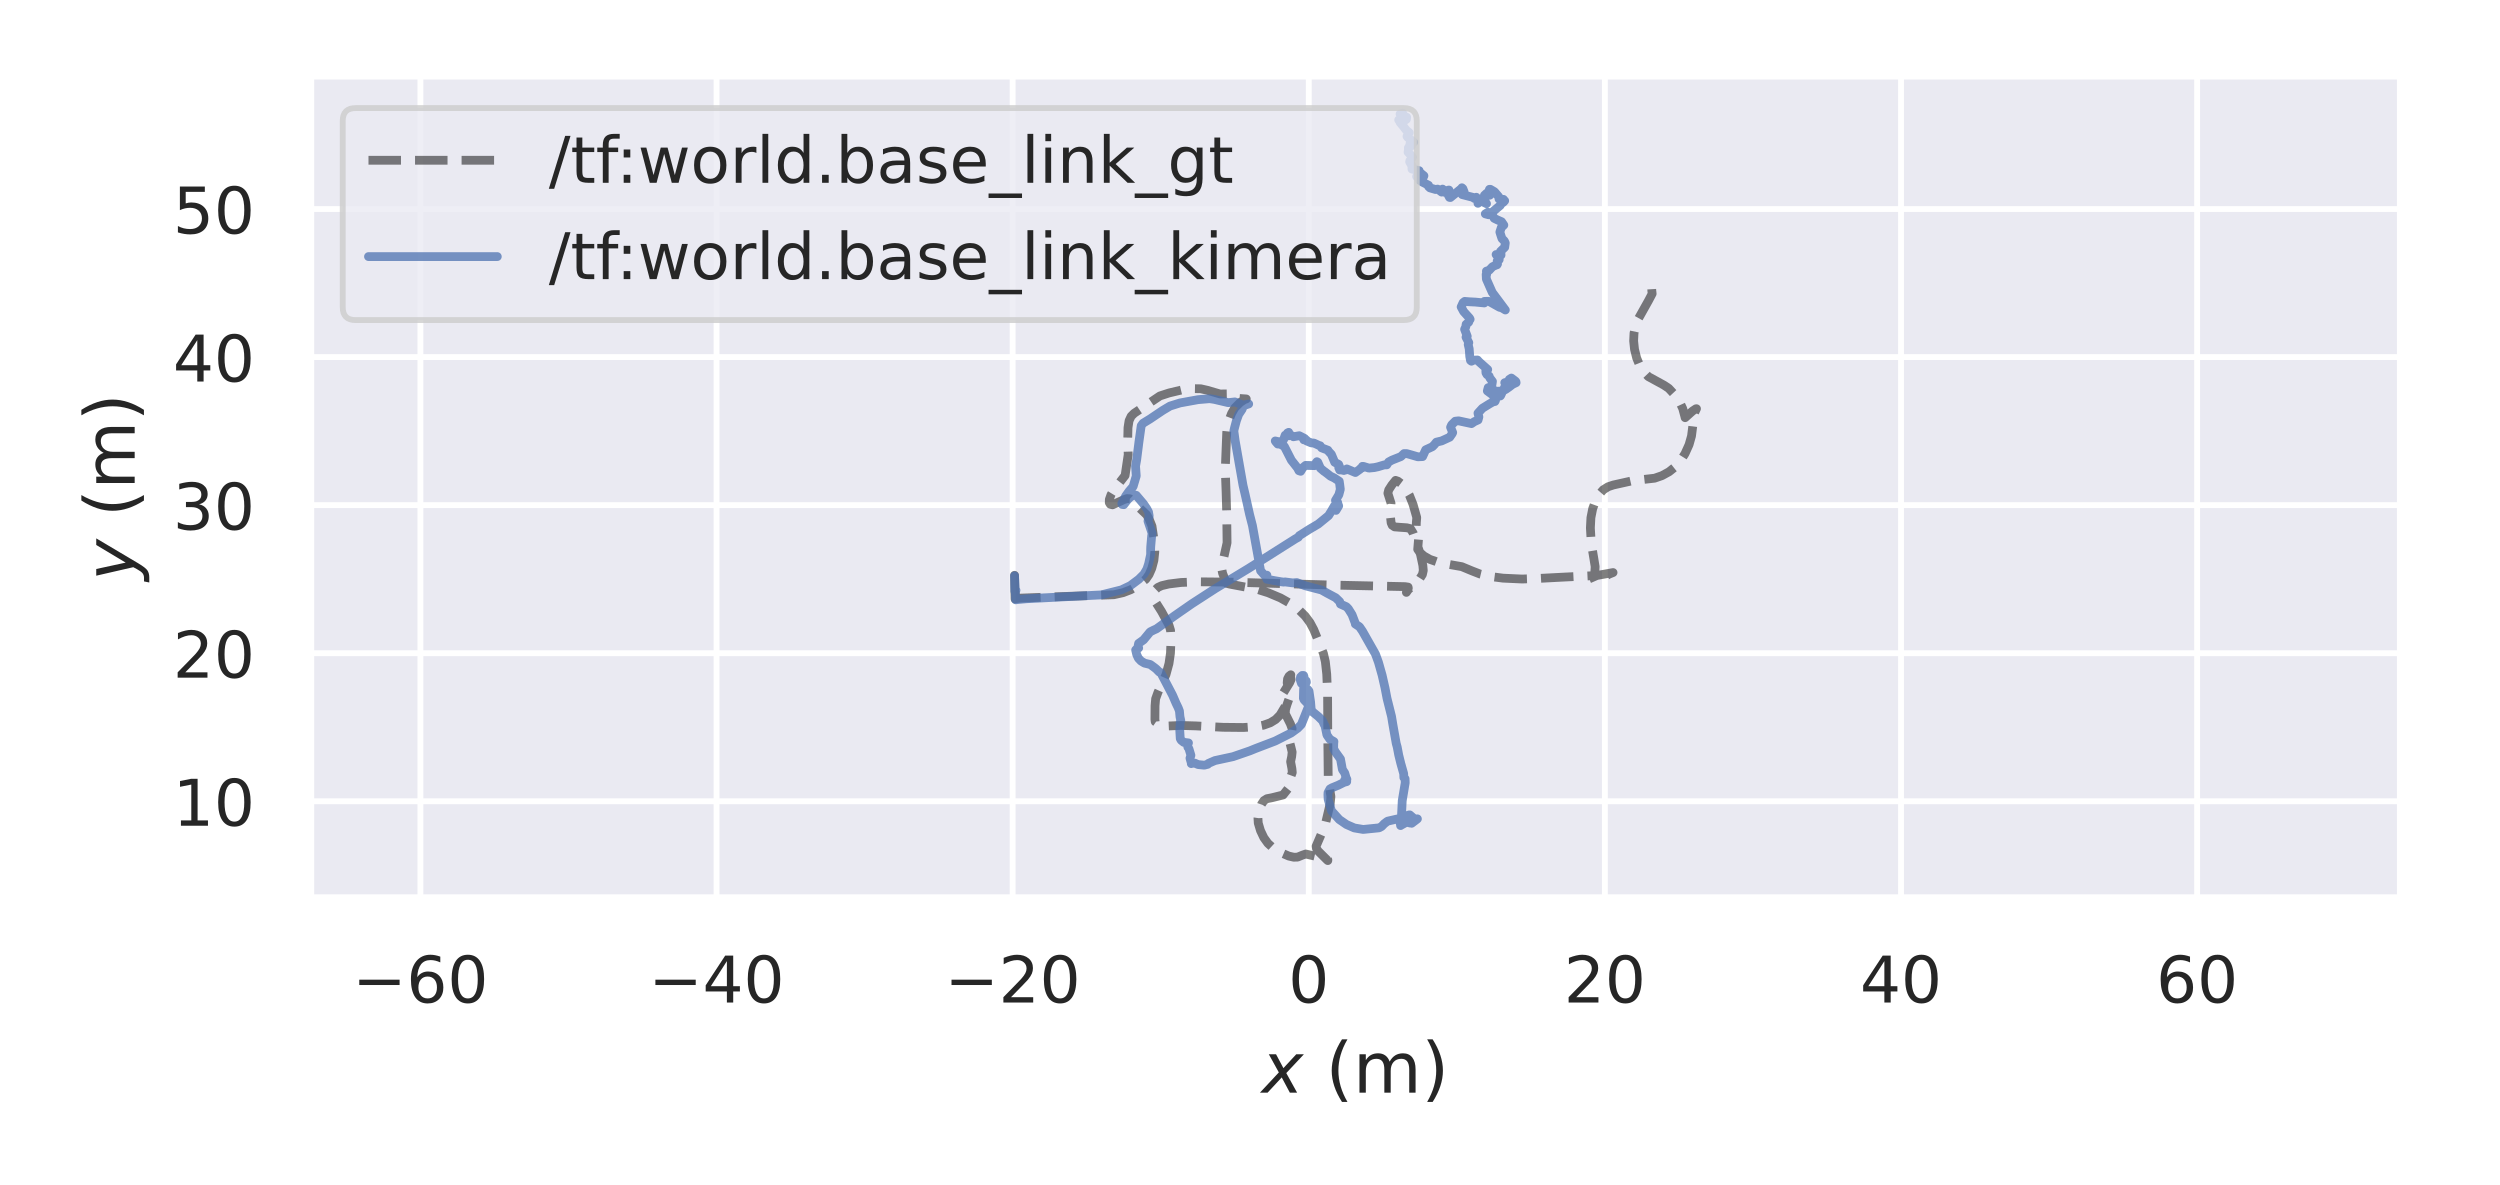 <?xml version="1.0" encoding="utf-8" standalone="no"?>
<!DOCTYPE svg PUBLIC "-//W3C//DTD SVG 1.1//EN"
  "http://www.w3.org/Graphics/SVG/1.1/DTD/svg11.dtd">
<!-- Created with matplotlib (https://matplotlib.org/) -->
<svg height="202.32pt" version="1.1" viewBox="0 0 426.96 202.32" width="426.96pt" xmlns="http://www.w3.org/2000/svg" xmlns:xlink="http://www.w3.org/1999/xlink">
 <defs>
  <style type="text/css">*{stroke-linecap:butt;stroke-linejoin:round;}</style>
 </defs>
 <g id="figure_1">
  <g id="patch_1">
   <path d="M 0 202.32 
L 426.96 202.32 
L 426.96 0 
L 0 0 
z
" style="fill:#ffffff;"/>
  </g>
  <g id="axes_1">
   <g id="patch_2">
    <path d="M 53.032 153.36 
L 409.983 153.36 
L 409.983 12.96 
L 53.032 12.96 
z
" style="fill:#eaeaf2;"/>
   </g>
   <g id="matplotlib.axis_1">
    <g id="xtick_1">
     <g id="line2d_1">
      <path clip-path="url(#pe1bba1a881)" d="M 71.802 153.36 
L 71.802 12.96 
" style="fill:none;stroke:#ffffff;stroke-linecap:round;"/>
     </g>
     <g id="text_1">
      <!-- −60 -->
      <g style="fill:#262626;" transform="translate(60.194 171.218)scale(0.11 -0.11)">
       <defs>
        <path d="M 10.594 35.5 
L 73.188 35.5 
L 73.188 27.203 
L 10.594 27.203 
z
" id="DejaVuSans-8722"/>
        <path d="M 33.016 40.375 
Q 26.375 40.375 22.484 35.828 
Q 18.609 31.297 18.609 23.391 
Q 18.609 15.531 22.484 10.953 
Q 26.375 6.391 33.016 6.391 
Q 39.656 6.391 43.531 10.953 
Q 47.406 15.531 47.406 23.391 
Q 47.406 31.297 43.531 35.828 
Q 39.656 40.375 33.016 40.375 
z
M 52.594 71.297 
L 52.594 62.312 
Q 48.875 64.062 45.094 64.984 
Q 41.312 65.922 37.594 65.922 
Q 27.828 65.922 22.672 59.328 
Q 17.531 52.734 16.797 39.406 
Q 19.672 43.656 24.016 45.922 
Q 28.375 48.188 33.594 48.188 
Q 44.578 48.188 50.953 41.516 
Q 57.328 34.859 57.328 23.391 
Q 57.328 12.156 50.688 5.359 
Q 44.047 -1.422 33.016 -1.422 
Q 20.359 -1.422 13.672 8.266 
Q 6.984 17.969 6.984 36.375 
Q 6.984 53.656 15.188 63.938 
Q 23.391 74.219 37.203 74.219 
Q 40.922 74.219 44.703 73.484 
Q 48.484 72.75 52.594 71.297 
z
" id="DejaVuSans-54"/>
        <path d="M 31.781 66.406 
Q 24.172 66.406 20.328 58.906 
Q 16.5 51.422 16.5 36.375 
Q 16.5 21.391 20.328 13.891 
Q 24.172 6.391 31.781 6.391 
Q 39.453 6.391 43.281 13.891 
Q 47.125 21.391 47.125 36.375 
Q 47.125 51.422 43.281 58.906 
Q 39.453 66.406 31.781 66.406 
z
M 31.781 74.219 
Q 44.047 74.219 50.516 64.516 
Q 56.984 54.828 56.984 36.375 
Q 56.984 17.969 50.516 8.266 
Q 44.047 -1.422 31.781 -1.422 
Q 19.531 -1.422 13.062 8.266 
Q 6.594 17.969 6.594 36.375 
Q 6.594 54.828 13.062 64.516 
Q 19.531 74.219 31.781 74.219 
z
" id="DejaVuSans-48"/>
       </defs>
       <use xlink:href="#DejaVuSans-8722"/>
       <use x="83.789" xlink:href="#DejaVuSans-54"/>
       <use x="147.412" xlink:href="#DejaVuSans-48"/>
      </g>
     </g>
    </g>
    <g id="xtick_2">
     <g id="line2d_2">
      <path clip-path="url(#pe1bba1a881)" d="M 122.374 153.36 
L 122.374 12.96 
" style="fill:none;stroke:#ffffff;stroke-linecap:round;"/>
     </g>
     <g id="text_2">
      <!-- −40 -->
      <g style="fill:#262626;" transform="translate(110.766 171.218)scale(0.11 -0.11)">
       <defs>
        <path d="M 37.797 64.312 
L 12.891 25.391 
L 37.797 25.391 
z
M 35.203 72.906 
L 47.609 72.906 
L 47.609 25.391 
L 58.016 25.391 
L 58.016 17.188 
L 47.609 17.188 
L 47.609 0 
L 37.797 0 
L 37.797 17.188 
L 4.891 17.188 
L 4.891 26.703 
z
" id="DejaVuSans-52"/>
       </defs>
       <use xlink:href="#DejaVuSans-8722"/>
       <use x="83.789" xlink:href="#DejaVuSans-52"/>
       <use x="147.412" xlink:href="#DejaVuSans-48"/>
      </g>
     </g>
    </g>
    <g id="xtick_3">
     <g id="line2d_3">
      <path clip-path="url(#pe1bba1a881)" d="M 172.945 153.36 
L 172.945 12.96 
" style="fill:none;stroke:#ffffff;stroke-linecap:round;"/>
     </g>
     <g id="text_3">
      <!-- −20 -->
      <g style="fill:#262626;" transform="translate(161.338 171.218)scale(0.11 -0.11)">
       <defs>
        <path d="M 19.188 8.297 
L 53.609 8.297 
L 53.609 0 
L 7.328 0 
L 7.328 8.297 
Q 12.938 14.109 22.625 23.891 
Q 32.328 33.688 34.812 36.531 
Q 39.547 41.844 41.422 45.531 
Q 43.312 49.219 43.312 52.781 
Q 43.312 58.594 39.234 62.25 
Q 35.156 65.922 28.609 65.922 
Q 23.969 65.922 18.812 64.312 
Q 13.672 62.703 7.812 59.422 
L 7.812 69.391 
Q 13.766 71.781 18.938 73 
Q 24.125 74.219 28.422 74.219 
Q 39.75 74.219 46.484 68.547 
Q 53.219 62.891 53.219 53.422 
Q 53.219 48.922 51.531 44.891 
Q 49.859 40.875 45.406 35.406 
Q 44.188 33.984 37.641 27.219 
Q 31.109 20.453 19.188 8.297 
z
" id="DejaVuSans-50"/>
       </defs>
       <use xlink:href="#DejaVuSans-8722"/>
       <use x="83.789" xlink:href="#DejaVuSans-50"/>
       <use x="147.412" xlink:href="#DejaVuSans-48"/>
      </g>
     </g>
    </g>
    <g id="xtick_4">
     <g id="line2d_4">
      <path clip-path="url(#pe1bba1a881)" d="M 223.517 153.36 
L 223.517 12.96 
" style="fill:none;stroke:#ffffff;stroke-linecap:round;"/>
     </g>
     <g id="text_4">
      <!-- 0 -->
      <g style="fill:#262626;" transform="translate(220.018 171.218)scale(0.11 -0.11)">
       <use xlink:href="#DejaVuSans-48"/>
      </g>
     </g>
    </g>
    <g id="xtick_5">
     <g id="line2d_5">
      <path clip-path="url(#pe1bba1a881)" d="M 274.089 153.36 
L 274.089 12.96 
" style="fill:none;stroke:#ffffff;stroke-linecap:round;"/>
     </g>
     <g id="text_5">
      <!-- 20 -->
      <g style="fill:#262626;" transform="translate(267.09 171.218)scale(0.11 -0.11)">
       <use xlink:href="#DejaVuSans-50"/>
       <use x="63.623" xlink:href="#DejaVuSans-48"/>
      </g>
     </g>
    </g>
    <g id="xtick_6">
     <g id="line2d_6">
      <path clip-path="url(#pe1bba1a881)" d="M 324.661 153.36 
L 324.661 12.96 
" style="fill:none;stroke:#ffffff;stroke-linecap:round;"/>
     </g>
     <g id="text_6">
      <!-- 40 -->
      <g style="fill:#262626;" transform="translate(317.662 171.218)scale(0.11 -0.11)">
       <use xlink:href="#DejaVuSans-52"/>
       <use x="63.623" xlink:href="#DejaVuSans-48"/>
      </g>
     </g>
    </g>
    <g id="xtick_7">
     <g id="line2d_7">
      <path clip-path="url(#pe1bba1a881)" d="M 375.233 153.36 
L 375.233 12.96 
" style="fill:none;stroke:#ffffff;stroke-linecap:round;"/>
     </g>
     <g id="text_7">
      <!-- 60 -->
      <g style="fill:#262626;" transform="translate(368.234 171.218)scale(0.11 -0.11)">
       <use xlink:href="#DejaVuSans-54"/>
       <use x="63.623" xlink:href="#DejaVuSans-48"/>
      </g>
     </g>
    </g>
    <g id="text_8">
     <!-- $x$ (m) -->
     <g style="fill:#262626;" transform="translate(215.488 186.624)scale(0.12 -0.12)">
      <defs>
       <path d="M 60.016 54.688 
L 34.906 27.875 
L 50.297 0 
L 39.984 0 
L 28.422 21.688 
L 8.297 0 
L -2.594 0 
L 24.312 28.812 
L 10.016 54.688 
L 20.312 54.688 
L 30.812 34.906 
L 49.125 54.688 
z
" id="DejaVuSans-Oblique-120"/>
       <path id="DejaVuSans-32"/>
       <path d="M 31 75.875 
Q 24.469 64.656 21.281 53.656 
Q 18.109 42.672 18.109 31.391 
Q 18.109 20.125 21.312 9.062 
Q 24.516 -2 31 -13.188 
L 23.188 -13.188 
Q 15.875 -1.703 12.234 9.375 
Q 8.594 20.453 8.594 31.391 
Q 8.594 42.281 12.203 53.312 
Q 15.828 64.359 23.188 75.875 
z
" id="DejaVuSans-40"/>
       <path d="M 52 44.188 
Q 55.375 50.25 60.062 53.125 
Q 64.75 56 71.094 56 
Q 79.641 56 84.281 50.016 
Q 88.922 44.047 88.922 33.016 
L 88.922 0 
L 79.891 0 
L 79.891 32.719 
Q 79.891 40.578 77.094 44.375 
Q 74.312 48.188 68.609 48.188 
Q 61.625 48.188 57.562 43.547 
Q 53.516 38.922 53.516 30.906 
L 53.516 0 
L 44.484 0 
L 44.484 32.719 
Q 44.484 40.625 41.703 44.406 
Q 38.922 48.188 33.109 48.188 
Q 26.219 48.188 22.156 43.531 
Q 18.109 38.875 18.109 30.906 
L 18.109 0 
L 9.078 0 
L 9.078 54.688 
L 18.109 54.688 
L 18.109 46.188 
Q 21.188 51.219 25.484 53.609 
Q 29.781 56 35.688 56 
Q 41.656 56 45.828 52.969 
Q 50 49.953 52 44.188 
z
" id="DejaVuSans-109"/>
       <path d="M 8.016 75.875 
L 15.828 75.875 
Q 23.141 64.359 26.781 53.312 
Q 30.422 42.281 30.422 31.391 
Q 30.422 20.453 26.781 9.375 
Q 23.141 -1.703 15.828 -13.188 
L 8.016 -13.188 
Q 14.5 -2 17.703 9.062 
Q 20.906 20.125 20.906 31.391 
Q 20.906 42.672 17.703 53.656 
Q 14.5 64.656 8.016 75.875 
z
" id="DejaVuSans-41"/>
      </defs>
      <use transform="translate(0 0.125)" xlink:href="#DejaVuSans-Oblique-120"/>
      <use transform="translate(59.18 0.125)" xlink:href="#DejaVuSans-32"/>
      <use transform="translate(90.967 0.125)" xlink:href="#DejaVuSans-40"/>
      <use transform="translate(129.98 0.125)" xlink:href="#DejaVuSans-109"/>
      <use transform="translate(227.393 0.125)" xlink:href="#DejaVuSans-41"/>
     </g>
    </g>
   </g>
   <g id="matplotlib.axis_2">
    <g id="ytick_1">
     <g id="line2d_8">
      <path clip-path="url(#pe1bba1a881)" d="M 53.032 136.842 
L 409.983 136.842 
" style="fill:none;stroke:#ffffff;stroke-linecap:round;"/>
     </g>
     <g id="text_9">
      <!-- 10 -->
      <g style="fill:#262626;" transform="translate(29.535 141.022)scale(0.11 -0.11)">
       <defs>
        <path d="M 12.406 8.297 
L 28.516 8.297 
L 28.516 63.922 
L 10.984 60.406 
L 10.984 69.391 
L 28.422 72.906 
L 38.281 72.906 
L 38.281 8.297 
L 54.391 8.297 
L 54.391 0 
L 12.406 0 
z
" id="DejaVuSans-49"/>
       </defs>
       <use xlink:href="#DejaVuSans-49"/>
       <use x="63.623" xlink:href="#DejaVuSans-48"/>
      </g>
     </g>
    </g>
    <g id="ytick_2">
     <g id="line2d_9">
      <path clip-path="url(#pe1bba1a881)" d="M 53.032 111.557 
L 409.983 111.557 
" style="fill:none;stroke:#ffffff;stroke-linecap:round;"/>
     </g>
     <g id="text_10">
      <!-- 20 -->
      <g style="fill:#262626;" transform="translate(29.535 115.736)scale(0.11 -0.11)">
       <use xlink:href="#DejaVuSans-50"/>
       <use x="63.623" xlink:href="#DejaVuSans-48"/>
      </g>
     </g>
    </g>
    <g id="ytick_3">
     <g id="line2d_10">
      <path clip-path="url(#pe1bba1a881)" d="M 53.032 86.271 
L 409.983 86.271 
" style="fill:none;stroke:#ffffff;stroke-linecap:round;"/>
     </g>
     <g id="text_11">
      <!-- 30 -->
      <g style="fill:#262626;" transform="translate(29.535 90.45)scale(0.11 -0.11)">
       <defs>
        <path d="M 40.578 39.312 
Q 47.656 37.797 51.625 33 
Q 55.609 28.219 55.609 21.188 
Q 55.609 10.406 48.188 4.484 
Q 40.766 -1.422 27.094 -1.422 
Q 22.516 -1.422 17.656 -0.516 
Q 12.797 0.391 7.625 2.203 
L 7.625 11.719 
Q 11.719 9.328 16.594 8.109 
Q 21.484 6.891 26.812 6.891 
Q 36.078 6.891 40.938 10.547 
Q 45.797 14.203 45.797 21.188 
Q 45.797 27.641 41.281 31.266 
Q 36.766 34.906 28.719 34.906 
L 20.219 34.906 
L 20.219 43.016 
L 29.109 43.016 
Q 36.375 43.016 40.234 45.922 
Q 44.094 48.828 44.094 54.297 
Q 44.094 59.906 40.109 62.906 
Q 36.141 65.922 28.719 65.922 
Q 24.656 65.922 20.016 65.031 
Q 15.375 64.156 9.812 62.312 
L 9.812 71.094 
Q 15.438 72.656 20.344 73.438 
Q 25.25 74.219 29.594 74.219 
Q 40.828 74.219 47.359 69.109 
Q 53.906 64.016 53.906 55.328 
Q 53.906 49.266 50.438 45.094 
Q 46.969 40.922 40.578 39.312 
z
" id="DejaVuSans-51"/>
       </defs>
       <use xlink:href="#DejaVuSans-51"/>
       <use x="63.623" xlink:href="#DejaVuSans-48"/>
      </g>
     </g>
    </g>
    <g id="ytick_4">
     <g id="line2d_11">
      <path clip-path="url(#pe1bba1a881)" d="M 53.032 60.985 
L 409.983 60.985 
" style="fill:none;stroke:#ffffff;stroke-linecap:round;"/>
     </g>
     <g id="text_12">
      <!-- 40 -->
      <g style="fill:#262626;" transform="translate(29.535 65.164)scale(0.11 -0.11)">
       <use xlink:href="#DejaVuSans-52"/>
       <use x="63.623" xlink:href="#DejaVuSans-48"/>
      </g>
     </g>
    </g>
    <g id="ytick_5">
     <g id="line2d_12">
      <path clip-path="url(#pe1bba1a881)" d="M 53.032 35.699 
L 409.983 35.699 
" style="fill:none;stroke:#ffffff;stroke-linecap:round;"/>
     </g>
     <g id="text_13">
      <!-- 50 -->
      <g style="fill:#262626;" transform="translate(29.535 39.878)scale(0.11 -0.11)">
       <defs>
        <path d="M 10.797 72.906 
L 49.516 72.906 
L 49.516 64.594 
L 19.828 64.594 
L 19.828 46.734 
Q 21.969 47.469 24.109 47.828 
Q 26.266 48.188 28.422 48.188 
Q 40.625 48.188 47.75 41.5 
Q 54.891 34.812 54.891 23.391 
Q 54.891 11.625 47.562 5.094 
Q 40.234 -1.422 26.906 -1.422 
Q 22.312 -1.422 17.547 -0.641 
Q 12.797 0.141 7.719 1.703 
L 7.719 11.625 
Q 12.109 9.234 16.797 8.062 
Q 21.484 6.891 26.703 6.891 
Q 35.156 6.891 40.078 11.328 
Q 45.016 15.766 45.016 23.391 
Q 45.016 31 40.078 35.438 
Q 35.156 39.891 26.703 39.891 
Q 22.75 39.891 18.812 39.016 
Q 14.891 38.141 10.797 36.281 
z
" id="DejaVuSans-53"/>
       </defs>
       <use xlink:href="#DejaVuSans-53"/>
       <use x="63.623" xlink:href="#DejaVuSans-48"/>
      </g>
     </g>
    </g>
    <g id="text_14">
     <!-- $y$ (m) -->
     <g style="fill:#262626;" transform="translate(23.015 99.18)rotate(-90)scale(0.12 -0.12)">
      <defs>
       <path d="M 24.812 -5.078 
Q 18.562 -15.578 14.625 -18.188 
Q 10.688 -20.797 4.594 -20.797 
L -2.484 -20.797 
L -0.984 -13.281 
L 4.203 -13.281 
Q 7.953 -13.281 10.594 -11.234 
Q 13.234 -9.188 16.5 -3.219 
L 19.281 2 
L 7.172 54.688 
L 16.703 54.688 
L 25.781 12.797 
L 50.875 54.688 
L 60.297 54.688 
z
" id="DejaVuSans-Oblique-121"/>
      </defs>
      <use transform="translate(0 0.125)" xlink:href="#DejaVuSans-Oblique-121"/>
      <use transform="translate(59.18 0.125)" xlink:href="#DejaVuSans-32"/>
      <use transform="translate(90.967 0.125)" xlink:href="#DejaVuSans-40"/>
      <use transform="translate(129.98 0.125)" xlink:href="#DejaVuSans-109"/>
      <use transform="translate(227.393 0.125)" xlink:href="#DejaVuSans-41"/>
     </g>
    </g>
   </g>
   <g id="line2d_13">
    <path clip-path="url(#pe1bba1a881)" d="M 173.328 101.122 
L 173.352 102.288 
L 173.268 98.255 
L 173.421 102.245 
L 174.261 102.15 
L 178.28 101.994 
L 190.237 101.57 
L 191.8 101.219 
L 193.109 100.714 
L 194.302 100.018 
L 195.695 98.91 
L 196.241 98.123 
L 196.709 97.053 
L 197.067 95.701 
L 197.221 94.253 
L 197.144 92.591 
L 196.741 89.859 
L 196.283 88.719 
L 195.825 87.912 
L 192.957 85.182 
L 192.486 85.15 
L 191.917 85.342 
L 190.008 86.213 
L 189.62 86.12 
L 189.444 85.83 
L 189.459 85.29 
L 189.744 84.49 
L 190.272 83.622 
L 192.148 81.207 
L 192.676 77.645 
L 192.597 75.07 
L 192.643 73.043 
L 192.828 71.851 
L 193.181 71.094 
L 193.693 70.585 
L 198.088 67.622 
L 199.659 67.11 
L 201.786 66.603 
L 203.644 66.373 
L 205.067 66.397 
L 206.147 66.641 
L 208.376 67.288 
L 210.268 67.256 
L 211.102 67.817 
L 211.705 68.053 
L 212.842 68.133 
L 212.468 68.271 
L 211.786 68.748 
L 210.878 69.66 
L 210.322 70.64 
L 209.649 72.408 
L 209.508 73.78 
L 209.253 80.19 
L 209.4 84.109 
L 209.506 87.898 
L 209.562 92.706 
L 208.714 96.506 
L 208.659 97.202 
L 208.798 97.903 
L 209.456 99.609 
L 210.028 99.761 
L 214.672 100.634 
L 216.601 101.241 
L 218.681 102.116 
L 220.364 103.066 
L 221.782 104.11 
L 222.903 105.216 
L 223.728 106.33 
L 224.377 107.545 
L 226.016 111.59 
L 226.348 113.003 
L 226.585 115.142 
L 226.733 118.744 
L 226.765 125.992 
L 226.842 133.174 
L 227.299 136.048 
L 227.177 137.251 
L 226.368 140.663 
L 225.798 142.124 
L 224.77 144.52 
L 224.833 144.911 
L 225.133 145.362 
L 226.635 146.856 
L 226.77 146.972 
L 226.777 146.868 
L 226.601 146.562 
L 226.35 146.446 
L 224.806 146.275 
L 223.001 145.849 
L 222.419 146.05 
L 221.605 146.384 
L 220.949 146.397 
L 220.098 146.202 
L 218.886 145.678 
L 217.31 144.731 
L 216.531 144.014 
L 215.842 143.059 
L 215.272 141.855 
L 214.889 140.57 
L 214.839 139.738 
L 214.992 138.721 
L 215.449 137.34 
L 215.859 136.726 
L 216.375 136.404 
L 217.21 136.243 
L 219.124 135.769 
L 220.118 134.512 
L 220.247 133.164 
L 220.699 131.933 
L 220.64 131.285 
L 220.417 130.081 
L 220.596 129.212 
L 220.678 128.444 
L 220.485 127.639 
L 220.308 126.957 
L 220.359 126.266 
L 220.671 124.439 
L 220.389 123.652 
L 219.504 121.878 
L 219.539 121.19 
L 219.795 120.324 
L 220.321 118.853 
L 220.283 118.151 
L 219.993 117.322 
L 219.827 116.631 
L 219.894 115.945 
L 220.145 115.474 
L 220.448 115.24 
L 220.387 115.388 
L 220.438 115.705 
L 220.489 116.064 
L 220.266 116.572 
L 219.055 118.535 
L 219.267 118.94 
L 219.595 119.63 
L 219.648 120.125 
L 219.48 120.648 
L 218.616 122.107 
L 217.86 122.878 
L 216.95 123.436 
L 215.782 123.852 
L 214.36 124.114 
L 212.352 124.247 
L 208.857 124.211 
L 204.203 123.971 
L 201.64 123.898 
L 198.692 124.024 
L 198.082 123.795 
L 197.291 123.253 
L 197.243 122.86 
L 197.26 120.547 
L 197.363 119.343 
L 197.752 118.263 
L 199.134 115.197 
L 199.645 113.313 
L 199.897 111.559 
L 199.992 109.248 
L 199.911 107.643 
L 199.644 106.772 
L 198.369 104.421 
L 197.406 102.899 
L 197.279 102.061 
L 197.381 100.665 
L 197.738 100.324 
L 198.391 100.026 
L 199.627 99.734 
L 201.718 99.477 
L 204.722 99.363 
L 210.206 99.418 
L 227.611 99.921 
L 239.96 100.189 
L 240.482 100.267 
L 240.516 100.451 
L 240.232 101.081 
L 240.189 101.17 
L 240.495 100.731 
L 241.586 99.679 
L 242.515 98.758 
L 242.921 98.123 
L 243.074 97.442 
L 243.001 96.579 
L 242.608 94.717 
L 241.662 91.94 
L 241.354 91.057 
L 240.884 90.29 
L 240.279 90.138 
L 238.974 90.048 
L 238.171 89.984 
L 237.769 89.718 
L 237.582 89.293 
L 237.41 87.718 
L 237.565 85.934 
L 237.026 84.238 
L 237.171 83.667 
L 237.699 82.841 
L 238.342 82.042 
L 238.747 82.182 
L 239.355 82.639 
L 240.068 83.471 
L 240.697 84.567 
L 241.326 86.147 
L 241.958 88.382 
L 241.886 89.269 
L 241.862 90.189 
L 242.262 92.088 
L 242.12 93.816 
L 242.493 94.354 
L 243.164 94.94 
L 244.198 95.531 
L 245.445 95.965 
L 247.317 96.366 
L 249.651 96.777 
L 251.344 97.48 
L 252.756 98.033 
L 254.539 98.458 
L 256.695 98.739 
L 259.946 98.889 
L 262.291 98.81 
L 267.32 98.547 
L 272.703 98.288 
L 275.484 97.784 
L 274.827 98.047 
L 273.634 98.689 
L 272.441 99.347 
L 272.279 98.977 
L 272.211 98.299 
L 272.29 98.402 
L 272.313 98.433 
L 272.332 98.293 
L 272.427 96.772 
L 272.203 95.392 
L 271.758 92.722 
L 271.612 90.164 
L 271.702 88.423 
L 272.002 86.886 
L 272.475 85.589 
L 273.147 84.402 
L 273.805 83.652 
L 274.637 83.13 
L 275.544 82.827 
L 278.825 82.095 
L 282.581 81.669 
L 283.839 81.232 
L 285.049 80.569 
L 286.017 79.796 
L 286.981 78.722 
L 287.775 77.474 
L 288.467 75.941 
L 288.883 74.467 
L 289.099 72.749 
L 289.424 70.45 
L 289.734 69.802 
L 289.633 69.817 
L 289.064 70.194 
L 287.791 71.331 
L 287.747 71.126 
L 287.386 69.784 
L 286.826 68.58 
L 286.069 67.478 
L 284.987 66.319 
L 284.165 65.772 
L 281.505 64.316 
L 280.773 63.545 
L 280.012 62.349 
L 279.521 61.156 
L 279.148 59.647 
L 278.999 58.222 
L 279.063 56.915 
L 279.338 55.622 
L 279.832 54.392 
L 281.525 51.371 
L 282.163 50.165 
L 282.105 49.668 
L 282.08 49.224 
L 282.38 49.042 
L 282.91 48.756 
L 283.033 48.574 
L 283.033 48.574 
" style="fill:none;stroke:#000000;stroke-dasharray:5.55,2.4;stroke-dashoffset:0;stroke-opacity:0.5;stroke-width:1.5;"/>
   </g>
   <g id="line2d_14">
    <path clip-path="url(#pe1bba1a881)" d="M 173.349 101.098 
L 173.513 100.811 
L 173.411 100.876 
L 173.31 100.941 
L 173.318 100.849 
L 173.29 99.424 
L 173.268 98.338 
L 173.46 102.442 
L 173.906 102.381 
L 175.299 102.257 
L 188.083 101.599 
L 191.522 100.739 
L 193.031 100.023 
L 194.484 98.936 
L 195.381 98.044 
L 195.876 97.18 
L 196.164 96.307 
L 196.508 94.706 
L 196.508 93.924 
L 196.527 93.358 
L 196.679 91.573 
L 196.754 91.087 
L 196.563 90.481 
L 196.21 89.444 
L 196.055 88.982 
L 196.179 88.528 
L 196.263 88.125 
L 196.147 87.433 
L 195.843 86.862 
L 195.264 86.02 
L 194.053 84.594 
L 193.648 84.498 
L 193.52 84.556 
L 192.988 84.938 
L 192.577 85.339 
L 191.923 86.191 
L 191.653 86.152 
L 191.59 85.977 
L 191.759 85.733 
L 192.244 84.723 
L 192.826 83.9 
L 193.517 83.096 
L 194.052 81.292 
L 193.936 79.607 
L 194.129 78.513 
L 194.504 75.541 
L 194.899 72.71 
L 195.199 72.294 
L 196.43 71.538 
L 198.545 70.113 
L 199.817 69.351 
L 201.52 68.817 
L 204.614 68.255 
L 206.594 68.089 
L 207.395 68.211 
L 209.761 68.765 
L 210.902 68.64 
L 212.271 69.182 
L 213.256 68.989 
L 212.477 69.249 
L 212.275 69.511 
L 212.124 69.914 
L 211.543 70.786 
L 211.158 71.848 
L 210.828 73.108 
L 210.718 73.589 
L 210.944 75.246 
L 212.285 82.884 
L 212.674 84.549 
L 213.414 87.88 
L 213.9 89.776 
L 215.289 97.479 
L 216.181 98.491 
L 216.248 98.393 
L 216.366 98.232 
L 216.359 98.929 
L 216.446 98.926 
L 217.662 99.164 
L 218.797 99.357 
L 219.209 99.412 
L 219.473 99.383 
L 220.782 99.552 
L 221.471 99.496 
L 222.918 100.043 
L 225.692 100.764 
L 226.627 101.289 
L 228.121 102.088 
L 228.796 102.744 
L 228.927 103.167 
L 229.942 103.62 
L 230.289 103.989 
L 230.91 104.985 
L 231.463 106.439 
L 231.468 106.576 
L 232.181 107.045 
L 232.688 107.789 
L 234.915 111.72 
L 235.418 113.106 
L 236.048 115.336 
L 236.539 117.492 
L 236.88 119.267 
L 237.65 122.343 
L 237.877 123.721 
L 238.451 126.969 
L 238.622 127.582 
L 238.881 128.951 
L 239.239 130.401 
L 239.727 132.128 
L 239.757 132.794 
L 239.965 133.002 
L 239.989 133.691 
L 239.477 136.746 
L 239.328 139.862 
L 239.133 140.64 
L 239.195 140.895 
L 239.195 140.994 
L 239.285 140.931 
L 240.107 140.467 
L 240.426 140.476 
L 240.559 140.369 
L 240.83 140.45 
L 240.771 140.535 
L 240.766 140.555 
L 240.878 140.498 
L 241.076 140.56 
L 241.089 140.604 
L 241.941 139.957 
L 242.07 139.846 
L 241.897 139.88 
L 241.475 139.778 
L 240.761 139.166 
L 240.576 139.189 
L 239.91 139.517 
L 239.197 139.785 
L 238.609 139.873 
L 236.972 140.244 
L 236.411 140.669 
L 235.947 141.155 
L 235.527 141.381 
L 232.811 141.657 
L 231.295 141.399 
L 229.96 140.814 
L 228.728 139.966 
L 227.387 138.479 
L 226.826 136.489 
L 226.787 135.72 
L 226.803 135.372 
L 227.143 134.737 
L 227.496 134.535 
L 228.539 134.109 
L 229.544 133.61 
L 230.001 133.487 
L 229.863 133.435 
L 229.645 133.224 
L 229.74 133.097 
L 229.972 133.025 
L 230.03 133.092 
L 229.88 132.782 
L 229.665 132.03 
L 229.258 131.415 
L 228.937 129.632 
L 228.024 128.361 
L 227.762 127.848 
L 227.784 126.937 
L 227.815 126.654 
L 227.121 126.251 
L 226.615 125.515 
L 226.43 124.622 
L 226.292 123.946 
L 226.17 123.768 
L 225.876 123.098 
L 225.176 122.396 
L 224.138 121.546 
L 223.927 121.135 
L 223.83 119.912 
L 223.56 118.041 
L 223.413 117.824 
L 222.259 116.697 
L 222.046 116.04 
L 222.116 115.63 
L 222.39 115.356 
L 222.639 115.362 
L 222.696 115.542 
L 222.759 116.193 
L 223.112 116.507 
L 223.092 116.398 
L 223.064 116.27 
L 223.018 116.58 
L 222.833 116.925 
L 222.632 117.698 
L 222.612 118.595 
L 222.596 119.253 
L 222.71 119.519 
L 223.197 120.028 
L 223.447 120.062 
L 223.503 120.38 
L 223.4 120.846 
L 222.252 123.723 
L 221.646 124.35 
L 220.495 125.187 
L 217.776 126.559 
L 214.417 127.84 
L 213.471 128.226 
L 210.581 129.225 
L 207.492 129.892 
L 206.37 130.383 
L 206.256 130.531 
L 205.67 130.68 
L 204.645 130.581 
L 204.372 130.473 
L 204.075 130.335 
L 203.576 130.361 
L 203.45 130.412 
L 203.459 130.302 
L 203.227 129.49 
L 203.392 128.999 
L 203.043 127.84 
L 202.868 127.605 
L 202.813 127.268 
L 202.971 126.878 
L 202.177 126.781 
L 201.723 126.429 
L 201.566 126.143 
L 201.484 124.737 
L 201.578 123.245 
L 201.664 123.074 
L 201.519 122.407 
L 201.43 121.423 
L 201.223 120.881 
L 200.844 120.094 
L 200.253 118.724 
L 198.232 114.86 
L 197.98 114.773 
L 197.474 114.257 
L 197.184 114.026 
L 196.895 113.815 
L 196.448 113.487 
L 195.467 113.253 
L 194.873 112.899 
L 194.419 112.418 
L 194.135 111.797 
L 193.951 111.009 
L 194.115 110.839 
L 194.471 110.663 
L 194.447 110.626 
L 194.365 110.337 
L 194.456 109.884 
L 195.305 109.273 
L 196.424 107.914 
L 197.065 107.593 
L 197.513 107.393 
L 200.667 105.118 
L 203.576 103.099 
L 207.54 100.533 
L 213.277 97.054 
L 217.112 94.636 
L 221.202 92.046 
L 221.738 91.749 
L 221.889 91.492 
L 223.653 90.372 
L 225.133 89.5 
L 226.898 88.059 
L 227.443 87.175 
L 227.915 86.358 
L 228.252 86.259 
L 228.456 85.833 
L 228.498 86.058 
L 228.625 86.398 
L 228.166 87.165 
L 227.84 87.065 
L 227.652 86.799 
L 227.872 86.566 
L 228.059 86.351 
L 228.187 85.969 
L 228.126 85.516 
L 228.078 85.462 
L 228.657 84.494 
L 228.905 83.574 
L 228.801 82.724 
L 228.722 82.186 
L 227.847 81.618 
L 227.224 81.324 
L 226.777 80.966 
L 226.172 80.503 
L 226.152 80.512 
L 225.506 79.962 
L 225.057 78.94 
L 224.909 78.851 
L 224.914 78.917 
L 224.798 78.972 
L 224.838 78.997 
L 224.974 79.12 
L 224.943 79.157 
L 224.602 79.373 
L 224.498 79.526 
L 222.978 79.479 
L 222.512 79.86 
L 222.13 80.493 
L 221.838 80.394 
L 221.605 79.935 
L 220.552 78.603 
L 219.35 76.255 
L 218.619 75.838 
L 218.228 75.837 
L 217.912 75.479 
L 217.794 75.31 
L 218.469 75.462 
L 219.093 75.306 
L 219.246 75.004 
L 219.482 74.322 
L 219.823 74.225 
L 219.807 74.226 
L 220.022 74.231 
L 219.961 74.144 
L 219.882 73.939 
L 220.09 73.837 
L 219.986 73.963 
L 219.805 74.287 
L 220.071 74.437 
L 220.019 74.291 
L 220.004 74.096 
L 220.794 74.501 
L 220.893 74.593 
L 221.893 74.412 
L 222.804 74.878 
L 222.673 75.113 
L 223.097 75.145 
L 223.158 75.311 
L 223.956 75.644 
L 224.386 75.666 
L 225.282 76.079 
L 225.462 76.12 
L 225.718 76.487 
L 226.788 76.89 
L 226.944 77.131 
L 227.38 77.599 
L 227.945 78.951 
L 228.621 79.311 
L 228.752 79.643 
L 228.636 79.868 
L 228.691 80.041 
L 228.874 80.264 
L 228.792 80.267 
L 228.984 80.255 
L 229.44 80.328 
L 229.505 80.357 
L 229.371 80.246 
L 229.513 80.281 
L 229.866 80.26 
L 230.019 80.085 
L 231.478 80.699 
L 232.252 80.148 
L 232.403 79.971 
L 232.666 79.895 
L 232.686 79.644 
L 232.881 79.661 
L 233.792 79.943 
L 234.708 79.854 
L 235.349 79.714 
L 236.432 79.388 
L 236.842 79.388 
L 237.143 78.903 
L 237.731 78.58 
L 239.247 77.978 
L 239.797 77.46 
L 240.24 77.469 
L 240.825 77.629 
L 242.15 78.016 
L 242.958 77.976 
L 243.485 76.816 
L 244.624 76.292 
L 244.981 75.926 
L 245.309 75.513 
L 246.215 75.298 
L 247.587 74.667 
L 248.01 74.058 
L 248.098 73.872 
L 247.734 72.964 
L 247.916 72.555 
L 248.538 71.934 
L 249.109 71.873 
L 251.31 72.346 
L 251.805 72.005 
L 252.433 71.724 
L 252.57 71.205 
L 252.412 70.564 
L 253.169 69.729 
L 254.409 68.959 
L 254.975 68.636 
L 254.858 68.66 
L 255.309 68.574 
L 255.404 68.422 
L 255.488 67.874 
L 255.536 67.654 
L 255.482 67.226 
L 255.697 66.816 
L 256.628 66.782 
L 257.213 66.465 
L 257.808 66.043 
L 258.32 65.641 
L 258.927 65.357 
L 258.756 65.232 
L 258.902 65.209 
L 258.841 65.111 
L 258.121 64.566 
L 257.774 64.785 
L 257.559 65.198 
L 256.986 65.357 
L 257.29 65.891 
L 257.194 65.922 
L 257.019 66.027 
L 256.481 67.136 
L 256.303 67.539 
L 256.225 67.629 
L 255.878 67.628 
L 255.945 67.56 
L 255.024 66.981 
L 255.33 67.236 
L 255.235 67.308 
L 254.784 67.027 
L 254.891 66.973 
L 255.004 66.691 
L 254.981 66.466 
L 254.832 66.283 
L 254.158 66.206 
L 254.013 66.769 
L 254.89 67.417 
L 254.719 67.22 
L 254.612 66.728 
L 254.886 66.372 
L 254.665 66.543 
L 254.886 65.134 
L 254.438 64.547 
L 254.319 64.225 
L 253.957 63.982 
L 253.778 63.674 
L 253.754 63.328 
L 254.079 63.115 
L 252.63 61.817 
L 252.325 61.481 
L 251.653 61.506 
L 251.3 61.689 
L 251.135 61.556 
L 251.007 60.859 
L 250.915 59.562 
L 250.742 58.839 
L 250.852 58.522 
L 250.371 57.58 
L 250.581 57.431 
L 250.131 56.238 
L 250.337 55.812 
L 250.387 55.391 
L 250.824 55.028 
L 250.969 54.638 
L 251.076 54.533 
L 250.977 54.331 
L 249.964 53.205 
L 249.539 52.417 
L 249.875 51.686 
L 250.148 51.475 
L 250.965 51.54 
L 251.968 51.59 
L 253.495 51.738 
L 253.517 51.472 
L 254.142 51.459 
L 254.322 51.483 
L 256.102 52.485 
L 256.474 52.57 
L 257.089 52.942 
L 254.851 49.936 
L 253.845 47.656 
L 253.811 46.848 
L 253.909 46.812 
L 253.855 46.308 
L 254.347 46.138 
L 254.891 45.553 
L 255.471 45.284 
L 255.67 45.224 
L 255.754 45.073 
L 255.693 44.584 
L 255.798 44.423 
L 256.041 44.345 
L 256.032 44.14 
L 255.509 43.472 
L 256.351 43.564 
L 256.333 43.185 
L 256.256 42.938 
L 256.98 42.23 
L 257.077 41.51 
L 256.918 41.157 
L 256.512 40.741 
L 256.412 40.451 
L 256.149 39.63 
L 256.404 38.849 
L 256.829 38.441 
L 256.445 37.867 
L 255.73 37.554 
L 255.185 37.288 
L 254.841 36.687 
L 254.118 36.243 
L 253.667 36.524 
L 254.211 36.675 
L 254.8 36.278 
L 256.223 35.08 
L 256.379 34.715 
L 256.739 34.183 
L 256.622 34.065 
L 256.151 34.097 
L 256.762 34.048 
L 256.437 34.507 
L 256.616 34.636 
L 256.791 34.498 
L 256.975 34.286 
L 256.89 34.211 
L 256.005 33.977 
L 256.058 33.934 
L 256.151 33.946 
L 255.937 33.574 
L 255.239 32.75 
L 254.531 32.333 
L 254.379 32.333 
L 254.255 32.679 
L 254.422 33.34 
L 253.897 33.007 
L 253.513 33.361 
L 253.528 34.241 
L 253.873 34.786 
L 252.714 34.208 
L 252.334 33.967 
L 251.769 33.875 
L 252.157 34.005 
L 252.909 34.301 
L 252.785 34.302 
L 252.626 34.396 
L 252.412 34.721 
L 252.421 34.64 
L 252.453 34.266 
L 252.869 34.37 
L 253.144 34.472 
L 252.534 34.229 
L 252.123 33.688 
L 251.826 33.777 
L 249.723 33.234 
L 250.057 32.791 
L 249.836 32.217 
L 249.671 32.067 
L 249.701 32.11 
L 247.694 33.737 
L 247.546 33.709 
L 247.311 33.253 
L 247.461 32.456 
L 247.358 32.467 
L 247.141 32.543 
L 246.686 32.833 
L 246.682 32.55 
L 246.366 32.296 
L 246.278 32.561 
L 246.638 32.585 
L 246.211 32.804 
L 245.738 32.447 
L 245.522 32.297 
L 245.176 32.367 
L 244.218 32.089 
L 243.971 31.855 
L 243.967 31.634 
L 242.81 31.04 
L 242.863 31.009 
L 243.044 31.003 
L 242.993 30.957 
L 242.423 30.786 
L 242.554 30.726 
L 242.686 30.667 
L 242.588 30.539 
L 241.935 30.149 
L 243.117 30.174 
L 243.182 30.02 
L 242.294 29.3 
L 242.368 29.146 
L 241.14 28.87 
L 241.142 28.342 
L 240.748 27.637 
L 240.779 27.471 
L 241.154 26.958 
L 241.193 26.851 
L 240.837 26.377 
L 240.477 25.989 
L 240.556 25.447 
L 240.528 25.244 
L 240.621 25.094 
L 241.053 24.902 
L 241.039 24.771 
L 240.797 24.603 
L 240.827 24.472 
L 241.434 24.28 
L 240.405 23.446 
L 240.292 23.281 
L 240.67 22.648 
L 240.227 22.3 
L 239.945 21.945 
L 239.676 21.587 
L 239.101 20.898 
L 239.217 20.507 
L 238.877 20.486 
L 239.703 20.606 
L 239.803 20.628 
L 240.188 20.377 
L 240.236 20.027 
L 239.11 19.478 
L 239.265 19.433 
L 239.576 19.342 
L 239.35 19.422 
" style="fill:none;stroke:#4c72b0;stroke-linecap:round;stroke-opacity:0.75;stroke-width:1.5;"/>
   </g>
   <g id="patch_3">
    <path d="M 53.032 153.36 
L 53.032 12.96 
" style="fill:none;stroke:#ffffff;stroke-linecap:square;stroke-linejoin:miter;stroke-width:1.25;"/>
   </g>
   <g id="patch_4">
    <path d="M 409.983 153.36 
L 409.983 12.96 
" style="fill:none;stroke:#ffffff;stroke-linecap:square;stroke-linejoin:miter;stroke-width:1.25;"/>
   </g>
   <g id="patch_5">
    <path d="M 53.032 153.36 
L 409.983 153.36 
" style="fill:none;stroke:#ffffff;stroke-linecap:square;stroke-linejoin:miter;stroke-width:1.25;"/>
   </g>
   <g id="patch_6">
    <path d="M 53.032 12.96 
L 409.983 12.96 
" style="fill:none;stroke:#ffffff;stroke-linecap:square;stroke-linejoin:miter;stroke-width:1.25;"/>
   </g>
   <g id="legend_1">
    <g id="patch_7">
     <path d="M 60.733 54.664 
L 239.761 54.664 
Q 241.961 54.664 241.961 52.464 
L 241.961 20.66 
Q 241.961 18.46 239.761 18.46 
L 60.733 18.46 
Q 58.532 18.46 58.532 20.66 
L 58.532 52.464 
Q 58.532 54.664 60.733 54.664 
z
" style="fill:#eaeaf2;opacity:0.8;stroke:#cccccc;stroke-linejoin:miter;"/>
    </g>
    <g id="line2d_15">
     <path d="M 62.932 27.368 
L 84.933 27.368 
" style="fill:none;stroke:#000000;stroke-dasharray:5.55,2.4;stroke-dashoffset:0;stroke-opacity:0.5;stroke-width:1.5;"/>
    </g>
    <g id="line2d_16"/>
    <g id="text_15">
     <!-- /tf:world.base_link_gt -->
     <g style="fill:#262626;" transform="translate(93.733 31.218)scale(0.11 -0.11)">
      <defs>
       <path d="M 25.391 72.906 
L 33.688 72.906 
L 8.297 -9.281 
L 0 -9.281 
z
" id="DejaVuSans-47"/>
       <path d="M 18.312 70.219 
L 18.312 54.688 
L 36.812 54.688 
L 36.812 47.703 
L 18.312 47.703 
L 18.312 18.016 
Q 18.312 11.328 20.141 9.422 
Q 21.969 7.516 27.594 7.516 
L 36.812 7.516 
L 36.812 0 
L 27.594 0 
Q 17.188 0 13.234 3.875 
Q 9.281 7.766 9.281 18.016 
L 9.281 47.703 
L 2.688 47.703 
L 2.688 54.688 
L 9.281 54.688 
L 9.281 70.219 
z
" id="DejaVuSans-116"/>
       <path d="M 37.109 75.984 
L 37.109 68.5 
L 28.516 68.5 
Q 23.688 68.5 21.797 66.547 
Q 19.922 64.594 19.922 59.516 
L 19.922 54.688 
L 34.719 54.688 
L 34.719 47.703 
L 19.922 47.703 
L 19.922 0 
L 10.891 0 
L 10.891 47.703 
L 2.297 47.703 
L 2.297 54.688 
L 10.891 54.688 
L 10.891 58.5 
Q 10.891 67.625 15.141 71.797 
Q 19.391 75.984 28.609 75.984 
z
" id="DejaVuSans-102"/>
       <path d="M 11.719 12.406 
L 22.016 12.406 
L 22.016 0 
L 11.719 0 
z
M 11.719 51.703 
L 22.016 51.703 
L 22.016 39.312 
L 11.719 39.312 
z
" id="DejaVuSans-58"/>
       <path d="M 4.203 54.688 
L 13.188 54.688 
L 24.422 12.016 
L 35.594 54.688 
L 46.188 54.688 
L 57.422 12.016 
L 68.609 54.688 
L 77.594 54.688 
L 63.281 0 
L 52.688 0 
L 40.922 44.828 
L 29.109 0 
L 18.5 0 
z
" id="DejaVuSans-119"/>
       <path d="M 30.609 48.391 
Q 23.391 48.391 19.188 42.75 
Q 14.984 37.109 14.984 27.297 
Q 14.984 17.484 19.156 11.844 
Q 23.344 6.203 30.609 6.203 
Q 37.797 6.203 41.984 11.859 
Q 46.188 17.531 46.188 27.297 
Q 46.188 37.016 41.984 42.703 
Q 37.797 48.391 30.609 48.391 
z
M 30.609 56 
Q 42.328 56 49.016 48.375 
Q 55.719 40.766 55.719 27.297 
Q 55.719 13.875 49.016 6.219 
Q 42.328 -1.422 30.609 -1.422 
Q 18.844 -1.422 12.172 6.219 
Q 5.516 13.875 5.516 27.297 
Q 5.516 40.766 12.172 48.375 
Q 18.844 56 30.609 56 
z
" id="DejaVuSans-111"/>
       <path d="M 41.109 46.297 
Q 39.594 47.172 37.812 47.578 
Q 36.031 48 33.891 48 
Q 26.266 48 22.188 43.047 
Q 18.109 38.094 18.109 28.812 
L 18.109 0 
L 9.078 0 
L 9.078 54.688 
L 18.109 54.688 
L 18.109 46.188 
Q 20.953 51.172 25.484 53.578 
Q 30.031 56 36.531 56 
Q 37.453 56 38.578 55.875 
Q 39.703 55.766 41.062 55.516 
z
" id="DejaVuSans-114"/>
       <path d="M 9.422 75.984 
L 18.406 75.984 
L 18.406 0 
L 9.422 0 
z
" id="DejaVuSans-108"/>
       <path d="M 45.406 46.391 
L 45.406 75.984 
L 54.391 75.984 
L 54.391 0 
L 45.406 0 
L 45.406 8.203 
Q 42.578 3.328 38.25 0.953 
Q 33.938 -1.422 27.875 -1.422 
Q 17.969 -1.422 11.734 6.484 
Q 5.516 14.406 5.516 27.297 
Q 5.516 40.188 11.734 48.094 
Q 17.969 56 27.875 56 
Q 33.938 56 38.25 53.625 
Q 42.578 51.266 45.406 46.391 
z
M 14.797 27.297 
Q 14.797 17.391 18.875 11.75 
Q 22.953 6.109 30.078 6.109 
Q 37.203 6.109 41.297 11.75 
Q 45.406 17.391 45.406 27.297 
Q 45.406 37.203 41.297 42.844 
Q 37.203 48.484 30.078 48.484 
Q 22.953 48.484 18.875 42.844 
Q 14.797 37.203 14.797 27.297 
z
" id="DejaVuSans-100"/>
       <path d="M 10.688 12.406 
L 21 12.406 
L 21 0 
L 10.688 0 
z
" id="DejaVuSans-46"/>
       <path d="M 48.688 27.297 
Q 48.688 37.203 44.609 42.844 
Q 40.531 48.484 33.406 48.484 
Q 26.266 48.484 22.188 42.844 
Q 18.109 37.203 18.109 27.297 
Q 18.109 17.391 22.188 11.75 
Q 26.266 6.109 33.406 6.109 
Q 40.531 6.109 44.609 11.75 
Q 48.688 17.391 48.688 27.297 
z
M 18.109 46.391 
Q 20.953 51.266 25.266 53.625 
Q 29.594 56 35.594 56 
Q 45.562 56 51.781 48.094 
Q 58.016 40.188 58.016 27.297 
Q 58.016 14.406 51.781 6.484 
Q 45.562 -1.422 35.594 -1.422 
Q 29.594 -1.422 25.266 0.953 
Q 20.953 3.328 18.109 8.203 
L 18.109 0 
L 9.078 0 
L 9.078 75.984 
L 18.109 75.984 
z
" id="DejaVuSans-98"/>
       <path d="M 34.281 27.484 
Q 23.391 27.484 19.188 25 
Q 14.984 22.516 14.984 16.5 
Q 14.984 11.719 18.141 8.906 
Q 21.297 6.109 26.703 6.109 
Q 34.188 6.109 38.703 11.406 
Q 43.219 16.703 43.219 25.484 
L 43.219 27.484 
z
M 52.203 31.203 
L 52.203 0 
L 43.219 0 
L 43.219 8.297 
Q 40.141 3.328 35.547 0.953 
Q 30.953 -1.422 24.312 -1.422 
Q 15.922 -1.422 10.953 3.297 
Q 6 8.016 6 15.922 
Q 6 25.141 12.172 29.828 
Q 18.359 34.516 30.609 34.516 
L 43.219 34.516 
L 43.219 35.406 
Q 43.219 41.609 39.141 45 
Q 35.062 48.391 27.688 48.391 
Q 23 48.391 18.547 47.266 
Q 14.109 46.141 10.016 43.891 
L 10.016 52.203 
Q 14.938 54.109 19.578 55.047 
Q 24.219 56 28.609 56 
Q 40.484 56 46.344 49.844 
Q 52.203 43.703 52.203 31.203 
z
" id="DejaVuSans-97"/>
       <path d="M 44.281 53.078 
L 44.281 44.578 
Q 40.484 46.531 36.375 47.5 
Q 32.281 48.484 27.875 48.484 
Q 21.188 48.484 17.844 46.438 
Q 14.5 44.391 14.5 40.281 
Q 14.5 37.156 16.891 35.375 
Q 19.281 33.594 26.516 31.984 
L 29.594 31.297 
Q 39.156 29.25 43.188 25.516 
Q 47.219 21.781 47.219 15.094 
Q 47.219 7.469 41.188 3.016 
Q 35.156 -1.422 24.609 -1.422 
Q 20.219 -1.422 15.453 -0.562 
Q 10.688 0.297 5.422 2 
L 5.422 11.281 
Q 10.406 8.688 15.234 7.391 
Q 20.062 6.109 24.812 6.109 
Q 31.156 6.109 34.562 8.281 
Q 37.984 10.453 37.984 14.406 
Q 37.984 18.062 35.516 20.016 
Q 33.062 21.969 24.703 23.781 
L 21.578 24.516 
Q 13.234 26.266 9.516 29.906 
Q 5.812 33.547 5.812 39.891 
Q 5.812 47.609 11.281 51.797 
Q 16.75 56 26.812 56 
Q 31.781 56 36.172 55.266 
Q 40.578 54.547 44.281 53.078 
z
" id="DejaVuSans-115"/>
       <path d="M 56.203 29.594 
L 56.203 25.203 
L 14.891 25.203 
Q 15.484 15.922 20.484 11.062 
Q 25.484 6.203 34.422 6.203 
Q 39.594 6.203 44.453 7.469 
Q 49.312 8.734 54.109 11.281 
L 54.109 2.781 
Q 49.266 0.734 44.188 -0.344 
Q 39.109 -1.422 33.891 -1.422 
Q 20.797 -1.422 13.156 6.188 
Q 5.516 13.812 5.516 26.812 
Q 5.516 40.234 12.766 48.109 
Q 20.016 56 32.328 56 
Q 43.359 56 49.781 48.891 
Q 56.203 41.797 56.203 29.594 
z
M 47.219 32.234 
Q 47.125 39.594 43.094 43.984 
Q 39.062 48.391 32.422 48.391 
Q 24.906 48.391 20.391 44.141 
Q 15.875 39.891 15.188 32.172 
z
" id="DejaVuSans-101"/>
       <path d="M 50.984 -16.609 
L 50.984 -23.578 
L -0.984 -23.578 
L -0.984 -16.609 
z
" id="DejaVuSans-95"/>
       <path d="M 9.422 54.688 
L 18.406 54.688 
L 18.406 0 
L 9.422 0 
z
M 9.422 75.984 
L 18.406 75.984 
L 18.406 64.594 
L 9.422 64.594 
z
" id="DejaVuSans-105"/>
       <path d="M 54.891 33.016 
L 54.891 0 
L 45.906 0 
L 45.906 32.719 
Q 45.906 40.484 42.875 44.328 
Q 39.844 48.188 33.797 48.188 
Q 26.516 48.188 22.312 43.547 
Q 18.109 38.922 18.109 30.906 
L 18.109 0 
L 9.078 0 
L 9.078 54.688 
L 18.109 54.688 
L 18.109 46.188 
Q 21.344 51.125 25.703 53.562 
Q 30.078 56 35.797 56 
Q 45.219 56 50.047 50.172 
Q 54.891 44.344 54.891 33.016 
z
" id="DejaVuSans-110"/>
       <path d="M 9.078 75.984 
L 18.109 75.984 
L 18.109 31.109 
L 44.922 54.688 
L 56.391 54.688 
L 27.391 29.109 
L 57.625 0 
L 45.906 0 
L 18.109 26.703 
L 18.109 0 
L 9.078 0 
z
" id="DejaVuSans-107"/>
       <path d="M 45.406 27.984 
Q 45.406 37.75 41.375 43.109 
Q 37.359 48.484 30.078 48.484 
Q 22.859 48.484 18.828 43.109 
Q 14.797 37.75 14.797 27.984 
Q 14.797 18.266 18.828 12.891 
Q 22.859 7.516 30.078 7.516 
Q 37.359 7.516 41.375 12.891 
Q 45.406 18.266 45.406 27.984 
z
M 54.391 6.781 
Q 54.391 -7.172 48.188 -13.984 
Q 42 -20.797 29.203 -20.797 
Q 24.469 -20.797 20.266 -20.094 
Q 16.062 -19.391 12.109 -17.922 
L 12.109 -9.188 
Q 16.062 -11.328 19.922 -12.344 
Q 23.781 -13.375 27.781 -13.375 
Q 36.625 -13.375 41.016 -8.766 
Q 45.406 -4.156 45.406 5.172 
L 45.406 9.625 
Q 42.625 4.781 38.281 2.391 
Q 33.938 0 27.875 0 
Q 17.828 0 11.672 7.656 
Q 5.516 15.328 5.516 27.984 
Q 5.516 40.672 11.672 48.328 
Q 17.828 56 27.875 56 
Q 33.938 56 38.281 53.609 
Q 42.625 51.219 45.406 46.391 
L 45.406 54.688 
L 54.391 54.688 
z
" id="DejaVuSans-103"/>
      </defs>
      <use xlink:href="#DejaVuSans-47"/>
      <use x="33.691" xlink:href="#DejaVuSans-116"/>
      <use x="72.9" xlink:href="#DejaVuSans-102"/>
      <use x="104.48" xlink:href="#DejaVuSans-58"/>
      <use x="138.172" xlink:href="#DejaVuSans-119"/>
      <use x="219.959" xlink:href="#DejaVuSans-111"/>
      <use x="281.141" xlink:href="#DejaVuSans-114"/>
      <use x="322.254" xlink:href="#DejaVuSans-108"/>
      <use x="350.037" xlink:href="#DejaVuSans-100"/>
      <use x="413.514" xlink:href="#DejaVuSans-46"/>
      <use x="445.301" xlink:href="#DejaVuSans-98"/>
      <use x="508.777" xlink:href="#DejaVuSans-97"/>
      <use x="570.057" xlink:href="#DejaVuSans-115"/>
      <use x="622.156" xlink:href="#DejaVuSans-101"/>
      <use x="683.68" xlink:href="#DejaVuSans-95"/>
      <use x="733.68" xlink:href="#DejaVuSans-108"/>
      <use x="761.463" xlink:href="#DejaVuSans-105"/>
      <use x="789.246" xlink:href="#DejaVuSans-110"/>
      <use x="852.625" xlink:href="#DejaVuSans-107"/>
      <use x="910.535" xlink:href="#DejaVuSans-95"/>
      <use x="960.535" xlink:href="#DejaVuSans-103"/>
      <use x="1024.012" xlink:href="#DejaVuSans-116"/>
     </g>
    </g>
    <g id="line2d_17">
     <path d="M 62.932 43.82 
L 84.933 43.82 
" style="fill:none;stroke:#4c72b0;stroke-linecap:round;stroke-opacity:0.75;stroke-width:1.5;"/>
    </g>
    <g id="line2d_18"/>
    <g id="text_16">
     <!-- /tf:world.base_link_kimera -->
     <g style="fill:#262626;" transform="translate(93.733 47.67)scale(0.11 -0.11)">
      <use xlink:href="#DejaVuSans-47"/>
      <use x="33.691" xlink:href="#DejaVuSans-116"/>
      <use x="72.9" xlink:href="#DejaVuSans-102"/>
      <use x="104.48" xlink:href="#DejaVuSans-58"/>
      <use x="138.172" xlink:href="#DejaVuSans-119"/>
      <use x="219.959" xlink:href="#DejaVuSans-111"/>
      <use x="281.141" xlink:href="#DejaVuSans-114"/>
      <use x="322.254" xlink:href="#DejaVuSans-108"/>
      <use x="350.037" xlink:href="#DejaVuSans-100"/>
      <use x="413.514" xlink:href="#DejaVuSans-46"/>
      <use x="445.301" xlink:href="#DejaVuSans-98"/>
      <use x="508.777" xlink:href="#DejaVuSans-97"/>
      <use x="570.057" xlink:href="#DejaVuSans-115"/>
      <use x="622.156" xlink:href="#DejaVuSans-101"/>
      <use x="683.68" xlink:href="#DejaVuSans-95"/>
      <use x="733.68" xlink:href="#DejaVuSans-108"/>
      <use x="761.463" xlink:href="#DejaVuSans-105"/>
      <use x="789.246" xlink:href="#DejaVuSans-110"/>
      <use x="852.625" xlink:href="#DejaVuSans-107"/>
      <use x="910.535" xlink:href="#DejaVuSans-95"/>
      <use x="960.535" xlink:href="#DejaVuSans-107"/>
      <use x="1018.445" xlink:href="#DejaVuSans-105"/>
      <use x="1046.229" xlink:href="#DejaVuSans-109"/>
      <use x="1143.641" xlink:href="#DejaVuSans-101"/>
      <use x="1205.164" xlink:href="#DejaVuSans-114"/>
      <use x="1246.277" xlink:href="#DejaVuSans-97"/>
     </g>
    </g>
   </g>
  </g>
 </g>
 <defs>
  <clipPath id="pe1bba1a881">
   <rect height="140.4" width="356.951" x="53.032" y="12.96"/>
  </clipPath>
 </defs>
</svg>
